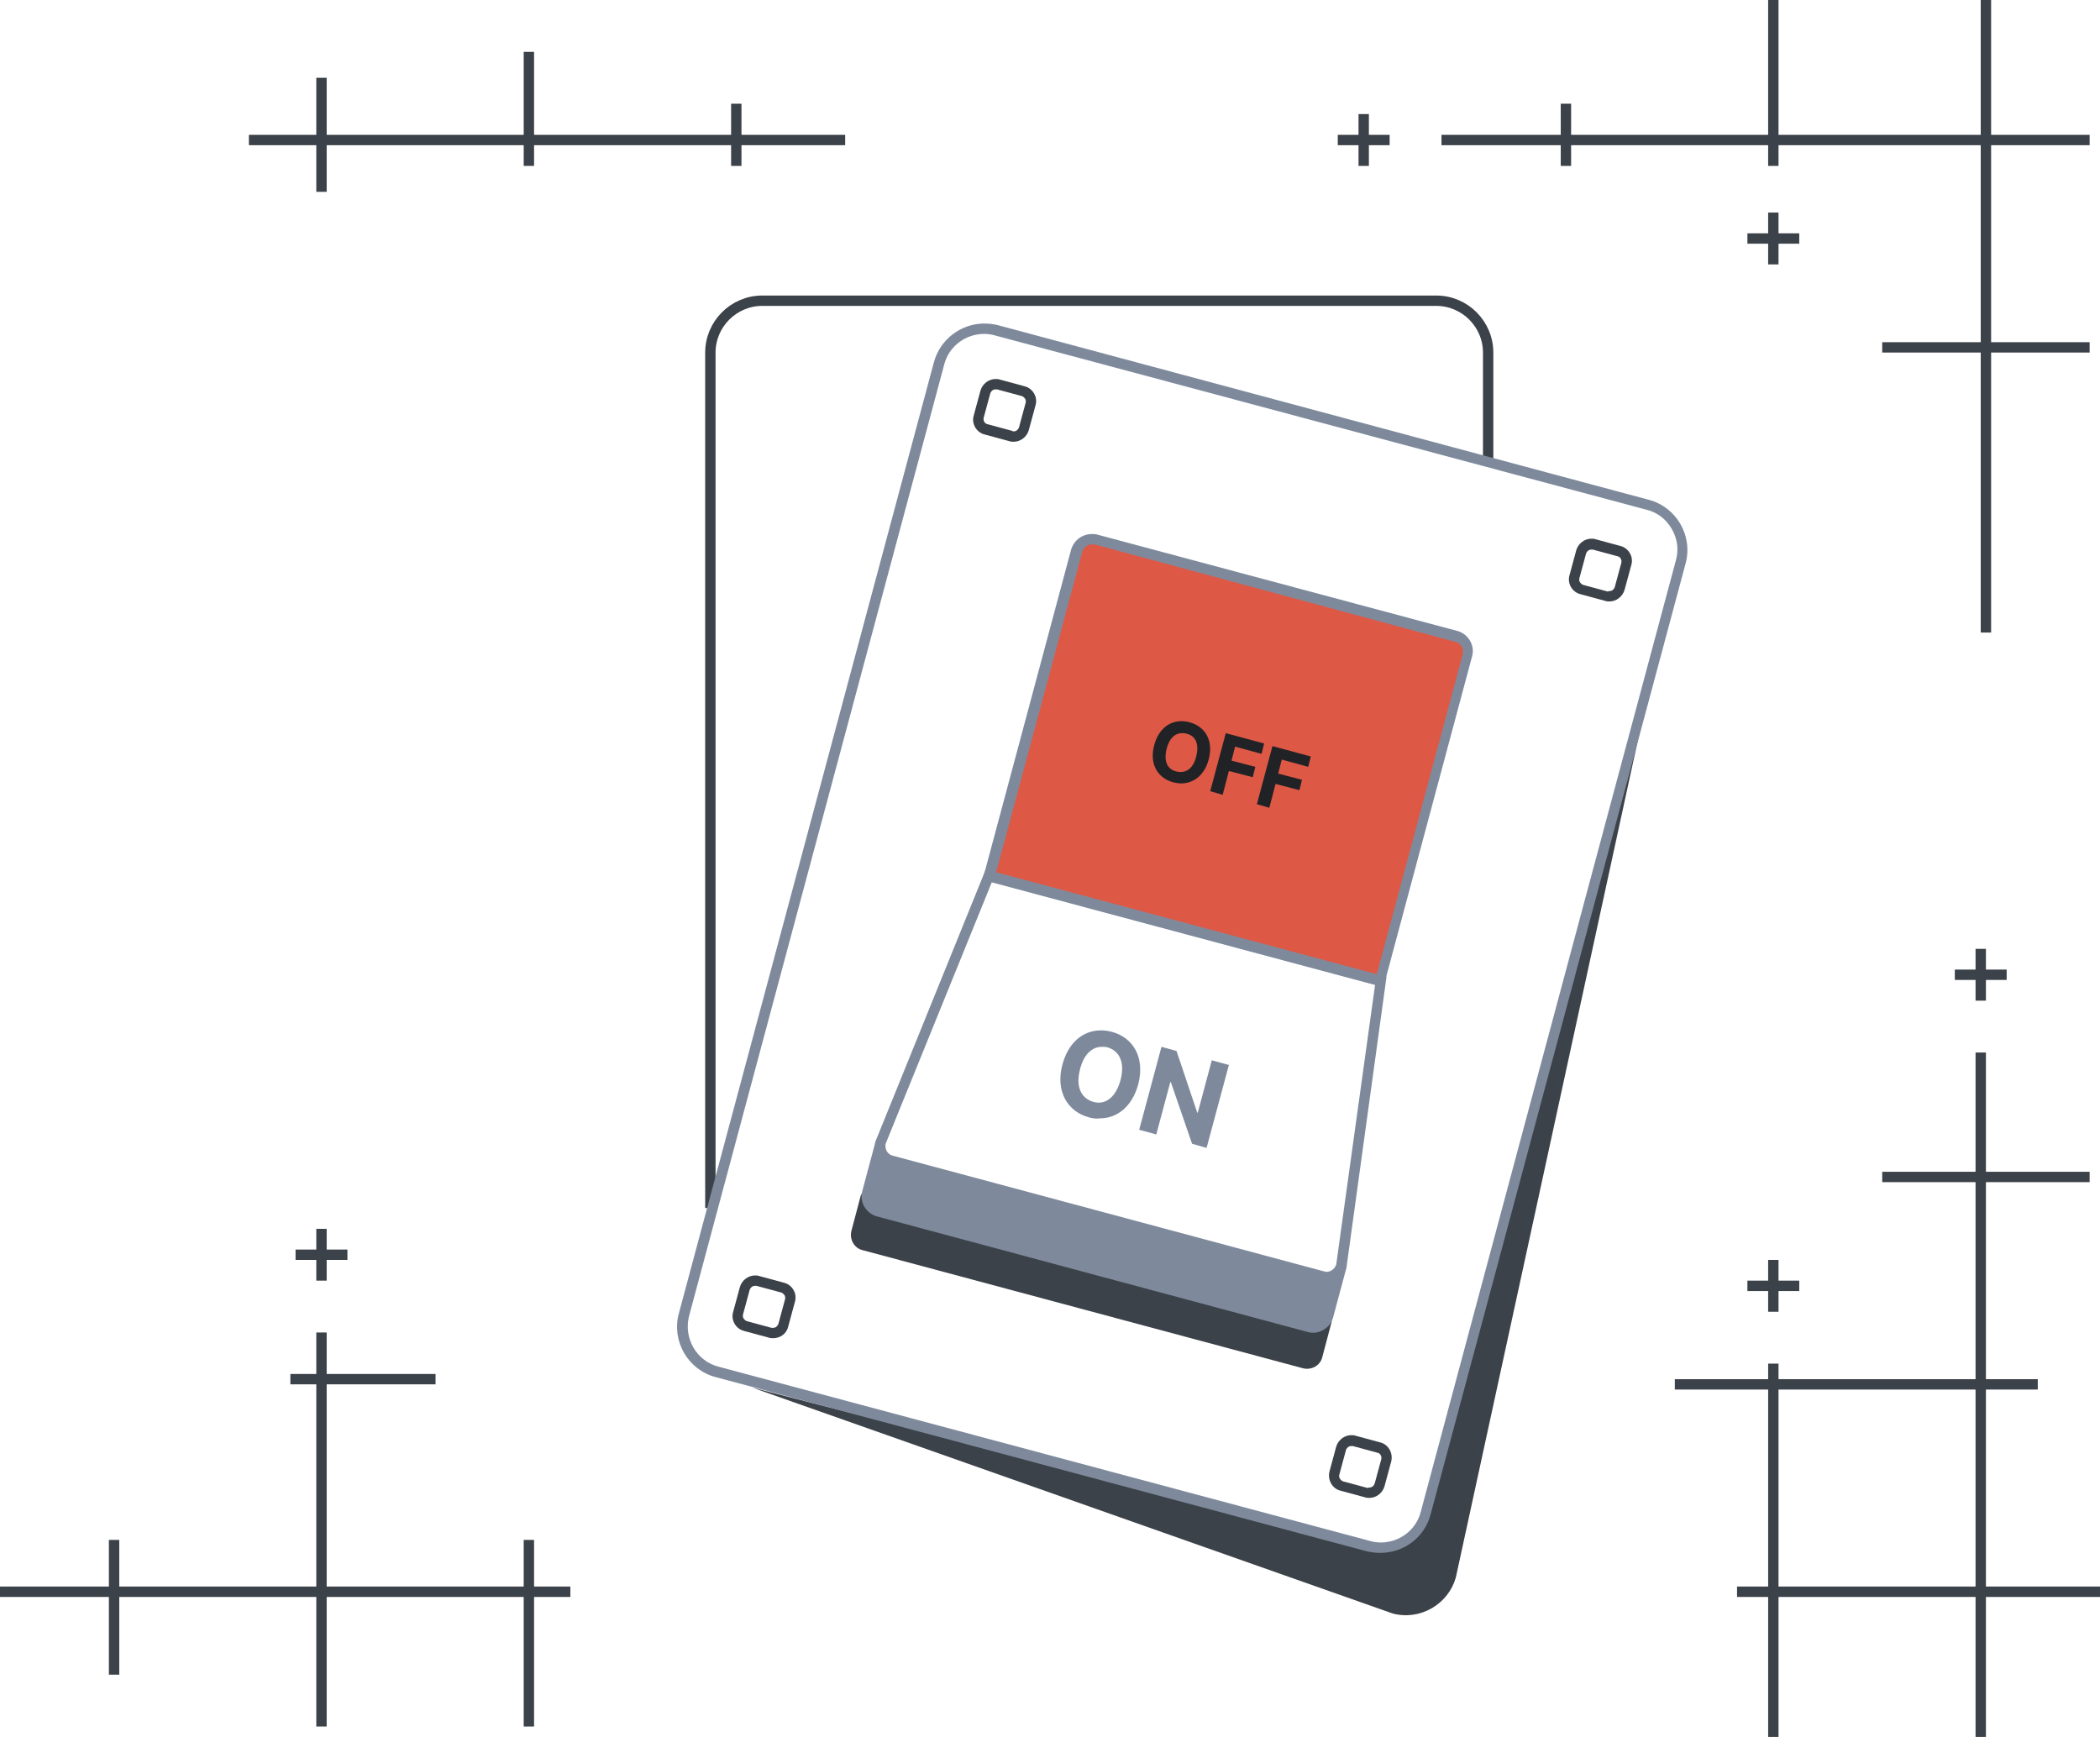 <svg version="1.1" id="Слой_1" xmlns="http://www.w3.org/2000/svg" x="0" y="0" viewBox="0 0 405 335" xml:space="preserve"><g id="images" transform="translate(-464 -156)"><path id="Прямоугольник_1_копия_12" fill="#3C4249" d="M845 491v-27h-38v27h-2v-27h-6v-2h6v-38h-18v-2h18v-3h2v3h38v-38h-18v-2h18v-23h2v23h20v2h-20v38h10v2h-10v38h22v2h-22v27h-2zm0-29v-38h-38v38h38zm-280 27v-25h-38v25h-2v-25h-38v15h-2v-15h-21v-2h21v-9h2v9h38v-39h-5v-2h5v-8h2v8h21v2h-21v39h38v-9h2v9h7v2h-7v25h-2zm240-80v-4h-4v-2h4v-4h2v4h4v2h-4v4h-2zm-280-6v-4h-4v-2h4v-4h2v4h4v2h-4v4h-2zm320-54v-4h-4v-2h4v-4h2v4h4v2h-4v4h-2zm1-71v-54h-19v-2h19v-38h-39v4h-2v-4h-38v4h-2v-4h-23v-2h23v-6h2v6h38v-26h2v26h39v-26h2v26h19v2h-19v38h19v2h-19v54h-2zm-41-71v-4h-4v-2h4v-4h2v4h4v2h-4v4h-2zm-280-14v-9h-13v-2h13v-11h2v11h38v-16h2v16h38v-6h2v6h20v2h-20v4h-2v-4h-38v4h-2v-4h-38v9h-2zm201-5v-4h-4v-2h4v-4h2v4h4v2h-4v4h-2z"/><path id="Прямоугольник_скругл._углы_969" fill="none" stroke="#3C4249" stroke-width="2" d="M601 389V224c0-5.5 4.5-10 10-10h130c5.5 0 10 4.5 10 10v21"/><g id="Группа_6"><path id="Прямоугольник_скругл._углы_969_копия_4" fill="#3C4249" d="M727 454c6.7 1.8 10.7-2.6 12-7s47-176.4 47-176.4l-41.2 189.5c-1.4 5.3-6.9 8.5-12.2 7.1L609 423.6s111.3 28.6 118 30.4z"/><g id="Прямоугольник_скругл._углы_969_копия_5"><path fill="none" d="M656.4 218.8L782 252.4c5.3 1.4 8.5 6.9 7.1 12.2l-49.2 183.5c-1.4 5.3-6.9 8.5-12.2 7.1L602 421.6c-5.3-1.4-8.5-6.9-7.1-12.2l49.2-183.5c1.5-5.4 7-8.6 12.3-7.1z"/><path fill="#7E8A9C" d="M653.8 220.4c-3.6 0-6.8 2.4-7.7 5.9l-49.2 183.5c-1.1 4.3 1.4 8.7 5.7 9.8l125.6 33.6c.7.2 1.4.3 2.1.3 3.6 0 6.8-2.4 7.7-5.9l49.2-183.5c.6-2.1.3-4.2-.8-6.1s-2.8-3.2-4.9-3.7l-125.6-33.6c-.7-.2-1.4-.3-2.1-.3m0-2c.9 0 1.7.1 2.6.3L782 252.4c5.3 1.4 8.5 6.9 7.1 12.2l-49.2 183.5c-1.2 4.5-5.2 7.4-9.7 7.4-.9 0-1.7-.1-2.6-.3L602 421.6c-5.3-1.4-8.5-6.9-7.1-12.2l49.2-183.5c1.2-4.5 5.3-7.5 9.7-7.5z"/></g><g id="Прямоугольник_скругл._углы_971_копия_2"><path fill="none" d="M727.3 444.8l-4.8-1.3c-1.6-.4-2.5-2.1-2.1-3.7l1.3-4.8c.4-1.6 2.1-2.6 3.7-2.1l4.8 1.3c1.6.4 2.6 2.1 2.1 3.7l-1.3 4.8c-.5 1.6-2.1 2.5-3.7 2.1zM612.4 414l-4.8-1.3c-1.6-.4-2.6-2.1-2.1-3.7l1.3-4.8c.4-1.6 2.1-2.6 3.7-2.1l4.8 1.3c1.6.4 2.5 2.1 2.1 3.7l-1.3 4.8c-.5 1.6-2.1 2.5-3.7 2.1zm161.2-142.1l-4.8-1.3c-1.6-.4-2.5-2.1-2.1-3.7l1.3-4.8c.4-1.6 2.1-2.6 3.7-2.1l4.8 1.3c1.6.4 2.6 2.1 2.1 3.7l-1.3 4.8c-.4 1.6-2.1 2.5-3.7 2.1zm-114.9-30.8l-4.8-1.3c-1.6-.4-2.6-2.1-2.1-3.7l1.3-4.8c.4-1.6 2.1-2.5 3.7-2.1l4.8 1.3c1.6.4 2.5 2.1 2.1 3.7l-1.3 4.8c-.5 1.6-2.1 2.5-3.7 2.1z"/><path fill="#3C4249" d="M728.1 442.9c.5 0 .8-.3 1-.7l1.3-4.8c.1-.5-.2-1.1-.7-1.2l-4.8-1.3h-.3c-.5 0-.8.3-1 .7l-1.3 4.8c-.1.3 0 .6.1.8.1.1.3.4.6.5l4.8 1.3c.1-.1.2-.1.3-.1m-115-30.8c.5 0 .8-.3 1-.7l1.3-4.8c.1-.3 0-.6-.1-.8-.1-.1-.3-.4-.6-.5l-4.8-1.3h-.3c-.5 0-.8.3-1 .7l-1.3 4.8c-.1.3 0 .6.1.8.1.1.3.4.6.5l4.8 1.3h.3M774.4 270c.5 0 .8-.3 1-.7l1.3-4.8c.1-.5-.2-1.1-.7-1.2l-4.8-1.3h-.3c-.5 0-.8.3-1 .7l-1.3 4.8c-.1.3 0 .6.1.8.1.1.3.4.6.5l4.8 1.3c.1-.1.2-.1.3-.1m-114.9-30.8c.5 0 .8-.3 1-.7l1.3-4.8c.1-.3 0-.6-.1-.8-.1-.1-.3-.4-.6-.5l-4.8-1.3h-.3c-.5 0-.8.3-1 .7l-1.3 4.8c-.1.5.2 1.1.7 1.2l4.8 1.3c.1.1.2.1.3.1m68.6 205.7c-.3 0-.5 0-.8-.1l-4.8-1.3c-1.6-.4-2.5-2.1-2.1-3.7l1.3-4.8c.4-1.3 1.6-2.2 2.9-2.2.3 0 .5 0 .8.1l4.8 1.3c1.6.4 2.5 2.1 2.1 3.7l-1.3 4.8c-.4 1.3-1.6 2.2-2.9 2.2zm-115-30.8c-.3 0-.5 0-.8-.1l-4.8-1.3c-1.6-.4-2.6-2.1-2.1-3.7l1.3-4.8c.4-1.3 1.6-2.2 2.9-2.2.3 0 .5 0 .8.1l4.8 1.3c1.6.4 2.6 2.1 2.1 3.7l-1.3 4.8c-.3 1.3-1.5 2.2-2.9 2.2zM774.4 272c-.3 0-.5 0-.8-.1l-4.8-1.3c-1.6-.4-2.6-2.1-2.1-3.7l1.3-4.8c.4-1.3 1.6-2.2 2.9-2.2.3 0 .5 0 .8.1l4.8 1.3c1.6.4 2.6 2.1 2.1 3.7l-1.3 4.8c-.4 1.3-1.6 2.2-2.9 2.2zm-114.9-30.8c-.3 0-.5 0-.8-.1l-4.8-1.3c-1.6-.4-2.6-2.1-2.1-3.7l1.3-4.8c.4-1.3 1.6-2.2 2.9-2.2.3 0 .5 0 .8.1l4.8 1.3c1.6.4 2.6 2.1 2.1 3.7l-1.3 4.8c-.4 1.3-1.6 2.2-2.9 2.2z"/></g><path id="Прямоугольник_скругл._углы_970" fill="#3C4249" d="M632.4 389.4l84 22.5c1.5.4 4.8-2.5 4.4-.9l-1.8 6.8c-.4 1.6-2.1 2.5-3.7 2.1l-85-22.8c-1.6-.4-2.5-2.1-2.1-3.7l1.8-6.8c.5-1.5 1.3 2.5 2.4 2.8z"/><g id="Прямоугольник_скругл._углы_969_копия"><path fill="#DE5846" d="M730.2 345.2L654.8 325l16.8-62.8c.4-1.3 1.5-2.2 2.9-2.2.3 0 .5 0 .8.1l69.5 18.6c.8.2 1.4.7 1.8 1.4.4.7.5 1.5.3 2.3l-16.7 62.8z"/><path fill="#7E8A9C" d="M674.6 261c-.9 0-1.7.6-1.9 1.5l-16.6 61.8 73.4 19.7 16.6-61.8c.1-.5.1-1.1-.2-1.5-.3-.5-.7-.8-1.2-.9L675.1 261h-.5m0-2c.3 0 .7 0 1 .1l69.5 18.6c2.1.6 3.4 2.8 2.8 4.9l-17.1 63.8-77.3-20.7 17.1-63.8c.6-1.8 2.2-2.9 4-2.9z"/></g><path id="Прямоугольник_скругл._углы_969_копия_3" fill="#7E8A9C" d="M632.9 376l-2.6 9.7c-.6 2.1.7 4.3 2.8 4.9l83.1 22.3c2.1.6 4.3-.7 4.9-2.8l2.6-9.7-4.6 1.9L636 380l-3.1-4z"/><g id="Прямоугольник_скругл._углы_969_копия_2"><path fill="none" d="M654.1 323.8l77.3 20.7-7.7 55.9c-.6 2.1-2.8 3.4-4.9 2.8l-83.1-22.3c-2.1-.6-3.4-2.8-2.8-4.9l21.2-52.2z"/><path fill="#7E8A9C" d="M655.3 326.1l-20.5 50.5c-.1.5 0 1 .2 1.4.3.5.7.8 1.2.9l83.1 22.3c.2 0 .3.1.5.1.9 0 1.6-.6 1.9-1.4l7.5-54-73.9-19.8m-1.2-2.4l77.3 20.7-7.7 55.9c-.5 1.8-2.1 3-3.9 3-.3 0-.7 0-1-.1l-83.1-22.3c-2.1-.6-3.4-2.8-2.8-4.9l21.2-52.3z"/></g><path id="ON" fill="#7E8A9C" d="M693.9 376.6l-4.1-11.9h-.1l-2.7 10.1-3.3-.9 4.3-16 2.9.8 4 11.9h.1l2.7-10.1 3.3.9-4.3 16-2.8-.8zm-19.9-5.1c-4.1-1.1-6.5-5-5.1-10.2s5.3-7.4 9.5-6.3c4.1 1.1 6.5 4.9 5.1 10.2-1.2 4.3-4.1 6.5-7.4 6.5-.7.1-1.4 0-2.1-.2zm-1.7-9.3c-.9 3.4.2 5.6 2.5 6.3s4.4-.8 5.3-4.2-.2-5.6-2.5-6.3c-.4-.1-.7-.1-1.1-.1-1.9 0-3.5 1.5-4.2 4.3z"/><path id="OFF" fill="#212225" d="M706.4 311.1l3-11.2 7.4 2-.5 2-5.1-1.4-.7 2.7 4.6 1.2-.5 2-4.6-1.2-1.2 4.6-2.4-.7zm-9-2.5l3-11.2 7.4 2-.5 2-5.1-1.4-.7 2.7 4.6 1.2-.5 2-4.6-1.2-1.2 4.6-2.4-.7zm-7.1-1.7c-3-.8-4.7-3.5-3.7-7.2s3.8-5.2 6.8-4.4c3 .8 4.7 3.5 3.7 7.2-.8 3-2.9 4.6-5.3 4.6-.5 0-1-.1-1.5-.2zm-1.3-6.5c-.6 2.4.1 4 1.9 4.4s3.2-.5 3.8-2.9-.1-4-1.9-4.4c-.3-.1-.5-.1-.8-.1-1.4 0-2.5 1-3 3z"/></g></g></svg>